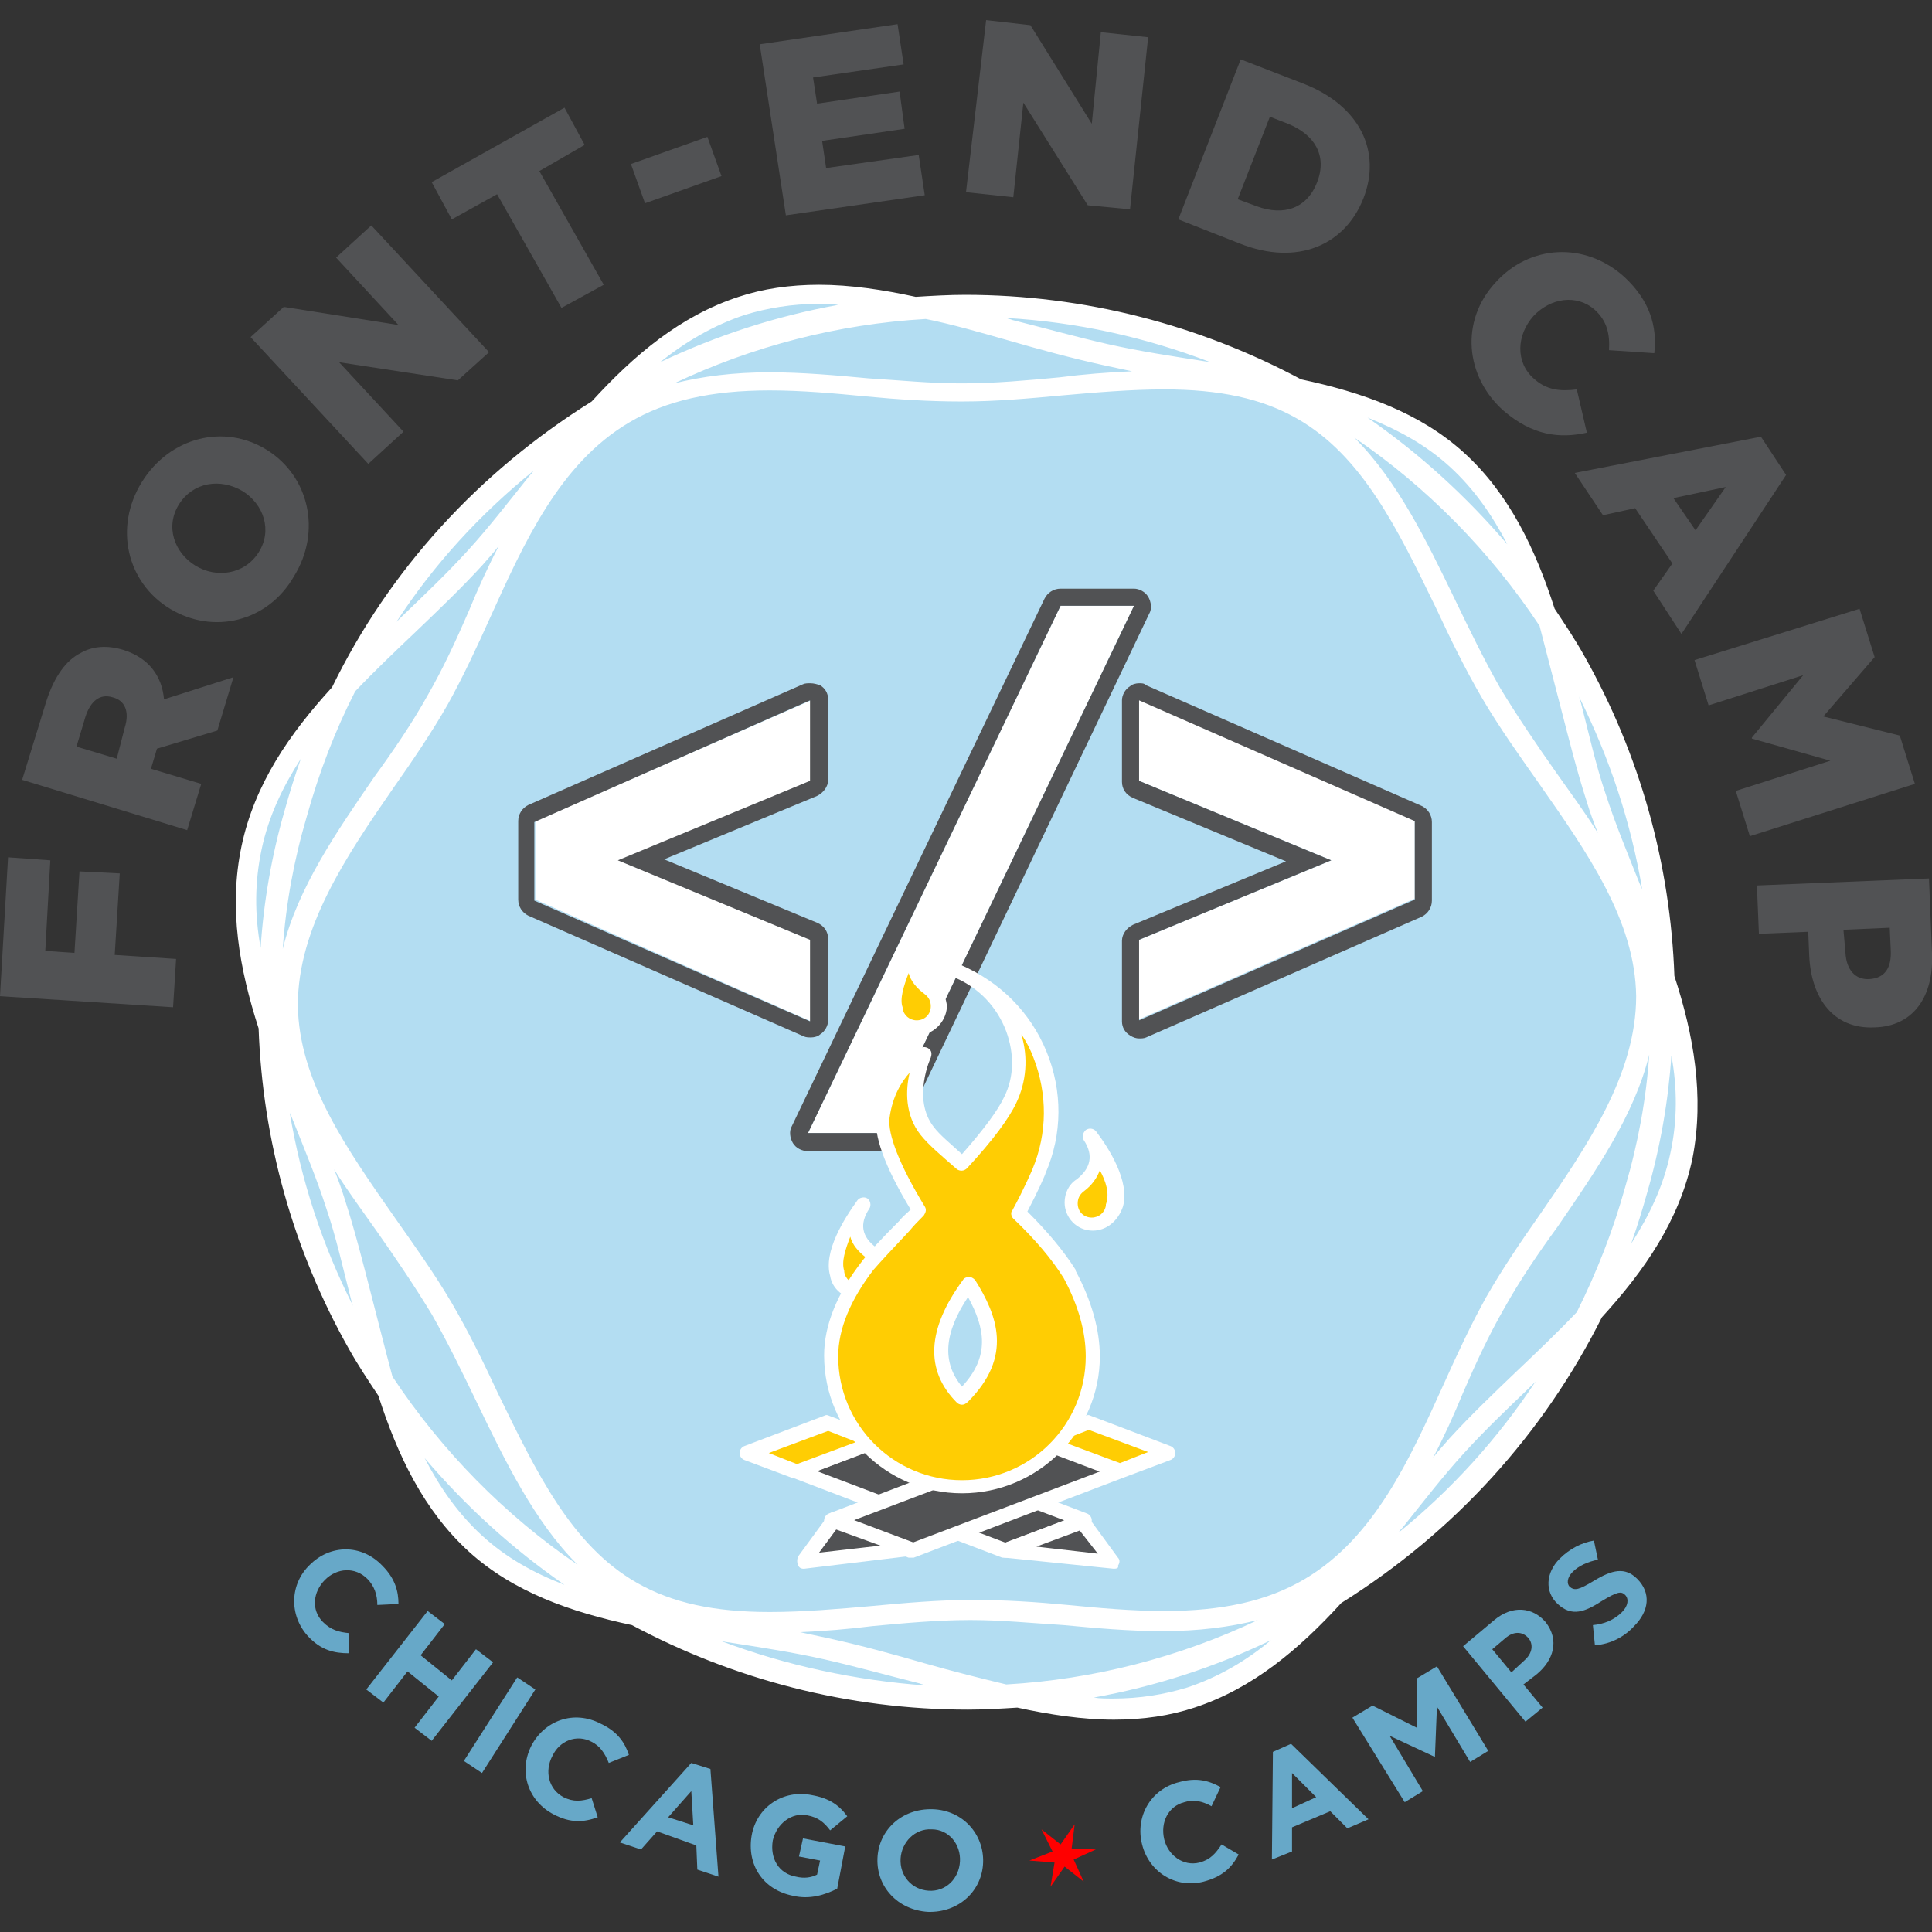 <?xml version="1.0" encoding="utf-8"?>
<!-- Generator: Adobe Illustrator 18.1.0, SVG Export Plug-In . SVG Version: 6.00 Build 0)  -->
<!DOCTYPE svg PUBLIC "-//W3C//DTD SVG 1.1//EN" "http://www.w3.org/Graphics/SVG/1.1/DTD/svg11.dtd">
<svg version="1.1" id="Layer_1" xmlns="http://www.w3.org/2000/svg" xmlns:xlink="http://www.w3.org/1999/xlink" x="0px" y="0px"
	 viewBox="0 0 192 192" enable-background="new 0 0 192 192" xml:space="preserve">
<rect x="0" y="0" width="192" height="192" fill="#333333" stroke="none"/>
<path fill="#B3DDF2" d="M165.2,97c-0.4-10.9-3.4-21.6-8.9-31.4c-0.9-1.6-1.8-3.1-2.8-4.6c-1.9-5.8-4.4-11.2-8.9-15.3
	c-4.3-3.9-9.9-5.9-15.9-7.2c-9.9-5.3-21.2-8.3-32.8-8.3c-1.6,0-3.2,0.1-4.8,0.2c-3.2-0.7-6.4-1.1-9.5-1.1c-2.9,0-5.5,0.4-7.9,1.2
	c-5.7,1.8-10.3,5.7-14.4,10.3c-11,6.8-19.7,16.5-25.4,27.9c-4.1,4.5-7.6,9.5-8.9,15.6c-1.3,6.1-0.2,12,1.7,17.8
	c0.4,10.9,3.4,21.6,8.9,31.4c0.9,1.6,1.8,3.1,2.8,4.6c1.9,5.8,4.4,11.2,8.9,15.3c4.3,3.9,9.9,5.9,15.9,7.2
	c9.9,5.3,21.2,8.3,32.8,8.3c0,0,0,0,0,0c1.6,0,3.2-0.1,4.8-0.2c3.2,0.7,6.4,1.1,9.5,1.1c0,0,0,0,0,0c2.9,0,5.5-0.4,7.9-1.2
	c5.7-1.8,10.3-5.7,14.4-10.3c11-6.8,19.8-16.5,25.4-27.9c4.1-4.5,7.6-9.5,8.9-15.6C168.2,108.7,167.1,102.8,165.2,97z"/>
<path fill="#FFFFFF" d="M166.4,97c-0.4-11.1-3.4-22-9-31.9c-0.9-1.6-1.9-3.1-2.9-4.6c-1.9-5.9-4.5-11.4-9-15.5
	c-4.4-4-10.1-6-16.2-7.3c-10.1-5.4-21.5-8.4-33.4-8.4c-1.6,0-3.3,0.1-4.9,0.2c-3.2-0.7-6.5-1.2-9.6-1.2c-2.9,0-5.6,0.4-8,1.2
	c-5.8,1.9-10.4,5.8-14.6,10.4c-11.2,7-20.1,16.7-25.8,28.4c-4.2,4.6-7.7,9.6-9,15.8c-1.3,6.2-0.2,12.2,1.7,18.1
	c0.4,11.1,3.4,22,9,31.9c0.9,1.6,1.9,3.1,2.9,4.6c1.9,5.9,4.5,11.4,9,15.5c4.4,4,10.1,6,16.2,7.3c10.1,5.4,21.5,8.4,33.4,8.4
	c0,0,0,0,0,0c1.6,0,3.3-0.1,4.9-0.2c3.2,0.7,6.5,1.2,9.6,1.2c0,0,0,0,0,0c2.9,0,5.6-0.4,8-1.2c5.8-1.9,10.4-5.8,14.6-10.4
	c11.2-7,20.1-16.8,25.9-28.4c4.2-4.6,7.7-9.6,9-15.8C169.4,108.9,168.3,102.8,166.4,97z M163.2,88.4c-0.1-0.2-0.2-0.5-0.3-0.7
	c-1.2-3-2.4-5.9-3.3-8.7c-1-2.9-1.7-6.1-2.5-9.2c-0.1-0.2-0.1-0.4-0.2-0.6C160,75.4,162.1,81.8,163.2,88.4z M156.7,130.4
	c-1.9,2-4,4-6,5.9c-2.3,2.2-4.6,4.4-6.7,6.7c-0.5,0.6-1.1,1.2-1.6,1.9c1.1-2.1,2.1-4.3,3-6.5c1.3-3,2.6-5.8,4.1-8.4
	c1.5-2.7,3.4-5.5,5.3-8.1c3.7-5.4,7.6-11,9.1-17.1c-0.3,4.4-1.1,8.8-2.4,13.2C160.3,122.3,158.7,126.4,156.7,130.4z M91.9,165.3
	c-3.1-0.9-6.4-1.8-9.6-2.5c-0.9-0.2-1.9-0.4-2.8-0.6c2.4-0.1,4.8-0.3,7.2-0.6c3.2-0.3,6.5-0.6,9.6-0.6l0.3,0c2.9,0,5.9,0.3,9.1,0.5
	c3.2,0.3,6.5,0.6,9.8,0.6c0,0,0,0,0,0c3.6,0,6.7-0.4,9.5-1.1c-7.8,3.7-16.3,5.9-25,6.4C97.5,166.8,94.7,166.1,91.9,165.3z
	 M36.9,128.7c-0.8-3.1-1.6-6.3-2.6-9.4c-0.3-1-0.7-2.1-1.1-3.1c1.3,2.1,2.8,4.1,4.2,6.1c1.9,2.7,3.8,5.5,5.5,8.3
	c1.6,2.8,3.1,5.9,4.5,8.8c2.8,5.8,5.7,11.8,10,16.1c-7.2-4.9-13.5-11.3-18.4-18.7C38.3,134.2,37.6,131.4,36.9,128.7z M35.3,68.7
	c1.9-2,4-4,6-5.9c2.3-2.2,4.6-4.4,6.7-6.7c0.5-0.6,1.1-1.2,1.6-1.9c-1.1,2.1-2.1,4.3-3,6.5c-1.3,3-2.6,5.8-4.1,8.4
	c-1.5,2.7-3.4,5.5-5.3,8.1c-3.7,5.4-7.6,11-9.1,17.1c0.3-4.4,1.1-8.8,2.4-13.2C31.7,76.8,33.3,72.6,35.3,68.7z M100.1,33.8
	c3.1,0.9,6.4,1.8,9.6,2.5c0.9,0.2,1.9,0.4,2.8,0.6c-2.4,0.1-4.9,0.3-7.2,0.6c-3.2,0.3-6.5,0.6-9.6,0.6l-0.3,0
	c-2.9,0-5.9-0.3-9.1-0.5c-3.2-0.3-6.6-0.6-9.8-0.6c-3.6,0-6.7,0.4-9.5,1.1c7.8-3.7,16.3-5.9,25-6.4C94.5,32.2,97.3,33,100.1,33.8z
	 M155.1,70.3c0.8,3.1,1.6,6.3,2.6,9.4c0.3,1,0.7,2.1,1.1,3.1c-1.3-2.1-2.8-4.1-4.2-6.1c-1.9-2.7-3.8-5.5-5.5-8.3
	c-1.6-2.8-3.1-5.9-4.5-8.8c-2.8-5.8-5.7-11.8-10-16.1c7.2,4.9,13.5,11.3,18.4,18.7C153.7,64.9,154.4,67.6,155.1,70.3z M129.7,156.9
	c-3.7,2.2-8.2,3.2-14,3.2c0,0,0,0,0,0c-3.2,0-6.5-0.3-9.6-0.6c-3.1-0.3-6.3-0.5-9.3-0.5l-0.3,0c-3.2,0-6.6,0.3-9.8,0.6
	c-3.4,0.3-6.9,0.6-10.2,0.6c-5.5,0-9.7-0.9-13.2-2.9c-6.5-3.7-10-11-13.8-18.8c-1.4-3-2.9-6.1-4.6-9c-1.7-2.9-3.7-5.7-5.6-8.4
	c-4.9-7-9.6-13.7-9.7-21.2c0-7.7,4.8-14.8,9.5-21.6c1.9-2.7,3.8-5.5,5.4-8.3c1.5-2.7,2.9-5.7,4.2-8.6c3.4-7.5,6.9-15.3,13.8-19.4
	c3.7-2.2,8.2-3.2,14-3.2c3.2,0,6.5,0.3,9.6,0.6c3.1,0.3,6.3,0.5,9.3,0.5l0.3,0c3.2,0,6.6-0.3,9.8-0.6c3.4-0.3,6.9-0.6,10.2-0.6
	c5.5,0,9.7,0.9,13.2,2.9c6.5,3.7,10,11,13.8,18.8c1.4,3,2.9,6.1,4.6,9c1.7,2.9,3.7,5.7,5.6,8.4c4.9,7,9.6,13.7,9.7,21.2
	c0,7.7-4.8,14.8-9.5,21.6c-1.9,2.7-3.8,5.5-5.4,8.3c-1.5,2.7-2.9,5.7-4.2,8.6C140.1,145,136.6,152.8,129.7,156.9z M144.1,46.4
	c2.4,2.2,4.2,4.8,5.7,7.7c-4.1-4.8-8.7-9-13.9-12.6C138.9,42.7,141.7,44.2,144.1,46.4z M120.3,36c-0.2,0-0.4-0.1-0.6-0.1
	c-3.2-0.5-6.5-1-9.6-1.7c-3.1-0.7-6.3-1.6-9.5-2.4c-0.2-0.1-0.4-0.1-0.6-0.2C107,32,113.8,33.5,120.3,36z M74,31.3
	c2.3-0.7,4.7-1.1,7.4-1.1c0.6,0,1.3,0,1.9,0.1c-6.1,1.1-12,3-17.7,5.7C68.2,33.9,71,32.3,74,31.3z M53,46.8
	c-0.1,0.2-0.3,0.4-0.4,0.5c-2,2.5-4,5.1-6.1,7.4c-2,2.2-4.2,4.3-6.6,6.6c-0.2,0.2-0.3,0.3-0.5,0.5C43.1,56.1,47.7,51.1,53,46.8z
	 M26,84.4c0.7-3.3,2.1-6.2,3.9-9c-0.6,1.7-1.1,3.3-1.6,5.1c-1.3,4.5-2.1,9.1-2.4,13.7C25.3,90.9,25.3,87.7,26,84.4z M28.8,110.6
	c0.1,0.2,0.2,0.4,0.3,0.7c1.2,3,2.4,5.9,3.3,8.7c1,2.9,1.7,6.1,2.5,9.2c0.1,0.2,0.1,0.4,0.2,0.6C32,123.7,29.9,117.2,28.8,110.6z
	 M47.9,152.6c-2.4-2.2-4.2-4.8-5.7-7.7c4.1,4.8,8.7,9,13.9,12.6C53,156.3,50.3,154.8,47.9,152.6z M71.7,163.1c0.2,0,0.4,0.1,0.6,0.1
	c3.2,0.5,6.5,1,9.6,1.7c3.1,0.7,6.3,1.6,9.5,2.4c0.2,0.1,0.4,0.1,0.6,0.2C85,167,78.1,165.5,71.7,163.1z M118,167.7
	c-2.3,0.7-4.7,1.1-7.4,1.1h0c-0.6,0-1.3,0-1.9-0.1c6.1-1.1,12-3,17.6-5.7C123.8,165.1,121,166.7,118,167.7z M139,152.3
	c0.1-0.2,0.3-0.4,0.4-0.5c2-2.5,4-5.1,6.1-7.4c2-2.2,4.2-4.3,6.6-6.6c0.2-0.2,0.3-0.3,0.5-0.5C148.9,142.9,144.3,148,139,152.3z
	 M166,114.6c-0.7,3.3-2.1,6.2-3.9,9c0.6-1.7,1.1-3.3,1.6-5.1c1.3-4.5,2.1-9.1,2.4-13.6C166.7,108.1,166.7,111.4,166,114.6z"/>
<path fill="#515254" d="M0,99l0.8-13.8L5,85.5l-0.5,9l2.9,0.2l0.5-8.1l4,0.2l-0.5,8.1l6.1,0.4l-0.3,4.8L0,99z"/>
<path fill="#515254" d="M2.2,77.5l2.4-7.8c0.8-2.5,2-4.1,3.4-4.8c1.2-0.7,2.7-0.8,4.3-0.3l0,0c2.5,0.8,3.8,2.6,4,4.9l6.9-2.2
	l-1.6,5.3l-6,1.8l0,0l-0.6,2l5,1.5l-1.4,4.6L2.2,77.5z M12.4,72.3c0.5-1.6,0-2.7-1.2-3l0,0c-1.3-0.4-2.2,0.4-2.7,1.9l-0.9,3l4,1.2
	L12.4,72.3z"/>
<path fill="#515254" d="M16.9,60.5L16.9,60.5c-4.3-2.6-5.6-8.1-2.8-12.6c2.8-4.5,8.2-5.8,12.4-3.2l0,0c4.2,2.6,5.5,8.1,2.7,12.6
	C26.6,61.8,21.2,63.1,16.9,60.5z M24.1,48.8L24.1,48.8c-2.2-1.3-4.9-0.9-6.3,1.3c-1.4,2.2-0.5,4.8,1.6,6.1l0,0
	c2.1,1.3,4.9,0.9,6.3-1.3C27.1,52.7,26.2,50.1,24.1,48.8z"/>
<path fill="#515254" d="M24.9,33.5l3.3-3l11.4,1.8l-6.2-6.7l3.5-3.2l11.7,12.6l-3.1,2.8L33.7,36l6.4,6.9l-3.5,3.2L24.9,33.5z"/>
<path fill="#515254" d="M49.4,19.3l-4.5,2.5l-2-3.7l13.2-7.4l2,3.7L53.6,17L60,28.3l-4.2,2.3L49.4,19.3z"/>
<path fill="#515254" d="M62.7,16.3l7.6-2.7l1.4,3.9l-7.6,2.7L62.7,16.3z"/>
<path fill="#515254" d="M75.5,4.4l13.7-2l0.6,4l-9,1.3l0.4,2.6l8.2-1.2l0.5,3.7L81.7,14l0.4,2.7l9.2-1.3l0.6,4l-13.8,2L75.5,4.4z"/>
<path fill="#515254" d="M98,2l4.4,0.5l6.1,9.8l0.9-9.1l4.7,0.5l-1.8,17.1l-4.2-0.4l-6.4-10.2l-1,9.4l-4.7-0.5L98,2z"/>
<path fill="#515254" d="M123.3,5.9l6.2,2.4c5.7,2.2,7.8,6.8,6,11.4l0,0c-1.8,4.6-6.5,6.8-12.3,4.5l-6.1-2.4L123.3,5.9z M124.9,20.5
	c2.7,1,5,0.2,6-2.4l0,0c1-2.6-0.2-4.7-2.9-5.8l-1.8-0.7l-3.2,8.2L124.9,20.5z"/>
<path fill="#515254" d="M148.6,28.1L148.6,28.1c3.4-3.8,8.9-4.1,12.8-0.6c2.6,2.4,3.3,5,3,7.6l-4.5-0.3c0.1-1.6-0.2-2.9-1.4-4
	c-1.8-1.6-4.4-1.2-6.1,0.6l0,0c-1.7,1.9-1.8,4.6,0,6.2c1.3,1.2,2.7,1.3,4.3,1.1l1,4.3c-2.7,0.6-5.4,0.3-8.3-2.2
	C145.6,37.4,145.1,31.9,148.6,28.1z"/>
<path fill="#515254" d="M175,43.4l2.5,3.8L167.1,63l-2.8-4.3l1.9-2.7l-3.7-5.5l-3.2,0.7l-2.8-4.2L175,43.4z M168.5,52.7l3-4.3
	l-5.2,1.1L168.5,52.7z"/>
<path fill="#515254" d="M184.8,60.5l1.5,4.8l-5.1,5.9l7.6,1.9l1.5,4.8l-16.4,5.2l-1.4-4.5l9.4-3l-7.8-2.2l0-0.1l5.1-6.2l-9.4,3
	l-1.4-4.5L184.8,60.5z"/>
<path fill="#515254" d="M191.7,87.3l0.3,7.4c0.2,4.4-1.9,7.3-5.7,7.4l0,0c-4.1,0.2-6.3-2.9-6.5-7.1l-0.1-2.4l-4.9,0.2l-0.2-4.8
	L191.7,87.3z M183.4,94.7c0.1,1.7,1,2.7,2.4,2.6l0,0c1.5-0.1,2.2-1.1,2.1-2.9l-0.1-2.2l-4.6,0.2L183.4,94.7z"/>
<g>
	<polygon fill="#FF0000" points="108.9,183.8 106.7,184.8 107.7,187 105.8,185.5 104.4,187.5 104.8,185.1 102.3,184.9 104.6,184 
		103.5,181.8 105.4,183.3 106.8,181.3 106.5,183.7 	"/>
</g>
<path fill="#67A8C8" d="M30.8,155.5L30.8,155.5c2-2,5.1-2.1,7.2,0.1c1.3,1.3,1.6,2.6,1.6,3.8l-2.1,0.1c0-1-0.3-1.9-1-2.6
	c-1.2-1.2-3-1.1-4.2,0.1l0,0c-1.2,1.2-1.4,3-0.2,4.2c0.8,0.8,1.6,1,2.6,1.1l0,2c-1.5,0-2.8-0.3-4.1-1.7
	C28.7,160.5,28.8,157.4,30.8,155.5z"/>
<path fill="#67A8C8" d="M42.5,160.1l1.7,1.3l-2.4,3.1l3.1,2.5l2.4-3.1l1.7,1.3l-6.1,7.8l-1.7-1.3l2.4-3.1l-3.1-2.5l-2.4,3.1
	l-1.7-1.3L42.5,160.1z"/>
<path fill="#67A8C8" d="M51.4,166.7l1.8,1.2l-5.3,8.3l-1.8-1.2L51.4,166.7z"/>
<path fill="#67A8C8" d="M52.8,173.5L52.8,173.5c1.3-2.5,4.2-3.6,6.9-2.2c1.7,0.8,2.4,1.9,2.8,3.1l-2,0.8c-0.4-1-0.9-1.7-1.7-2.1
	c-1.5-0.8-3.2-0.1-3.9,1.4l0,0c-0.8,1.5-0.4,3.3,1.1,4.1c1,0.5,1.8,0.4,2.8,0.1l0.6,1.9c-1.4,0.5-2.7,0.6-4.4-0.3
	C52.5,179,51.5,176.1,52.8,173.5z"/>
<path fill="#67A8C8" d="M68.7,175.2l1.9,0.6l0.8,10.7l-2.1-0.7l-0.1-2.4l-3.9-1.4l-1.6,1.8l-2.1-0.7L68.7,175.2z M68.9,181.4
	l-0.2-3.4l-2.3,2.6L68.9,181.4z"/>
<path fill="#67A8C8" d="M74.7,182.4L74.7,182.4c0.5-2.8,3.1-4.6,6-4c1.7,0.3,2.7,1,3.5,2.1l-1.7,1.4c-0.6-0.8-1.2-1.3-2.3-1.5
	c-1.5-0.3-3,0.8-3.4,2.5l0,0c-0.3,1.8,0.6,3.3,2.3,3.6c0.8,0.2,1.5,0.1,2.1-0.2l0.3-1.4l-2.1-0.4l0.4-1.8l4.2,0.8l-0.8,4.2
	c-1.2,0.6-2.7,1.1-4.4,0.7C75.8,187.8,74.2,185.3,74.7,182.4z"/>
<path fill="#67A8C8" d="M87.2,184.7L87.2,184.7c0.1-2.8,2.4-5,5.5-4.9c3,0.1,5.1,2.5,5,5.3l0,0c-0.1,2.8-2.4,5-5.5,4.9
	C89.2,189.8,87.1,187.5,87.2,184.7z M95.4,185L95.4,185c0.1-1.7-1.1-3.2-2.8-3.2c-1.7-0.1-3,1.3-3.1,2.9l0,0
	c-0.1,1.7,1.1,3.1,2.8,3.2C94,188,95.3,186.7,95.4,185z"/>
<path fill="#67A8C8" d="M113.5,183.3L113.5,183.3c-0.7-2.7,0.8-5.5,3.7-6.2c1.8-0.5,3-0.1,4.1,0.5l-0.9,1.9
	c-0.9-0.5-1.8-0.7-2.7-0.4c-1.6,0.4-2.4,2-2,3.7l0,0c0.4,1.6,1.9,2.7,3.5,2.3c1.1-0.3,1.6-0.9,2.2-1.8l1.7,1
	c-0.7,1.3-1.6,2.2-3.5,2.7C116.9,187.7,114.2,186.1,113.5,183.3z"/>
<path fill="#67A8C8" d="M126.5,174.1l1.8-0.8l7.7,7.5l-2.1,0.9l-1.7-1.7l-3.8,1.6l0,2.4l-2,0.8L126.5,174.1z M130.8,178.6l-2.4-2.4
	l0,3.5L130.8,178.6z"/>
<path fill="#67A8C8" d="M134.4,170.7l2-1.2l4.4,2.2l0-4.9l2-1.2l5.1,8.4l-1.8,1.1l-3.3-5.5l-0.2,5l0,0l-4.5-2.1l3.3,5.5l-1.8,1.1
	L134.4,170.7z"/>
<path fill="#67A8C8" d="M145.4,163.6l3.1-2.6c1.8-1.5,3.8-1.3,5.1,0.2l0,0c1.4,1.8,0.8,3.8-0.9,5.2l-1.3,1l1.9,2.3l-1.7,1.4
	L145.4,163.6z M151.5,165c0.8-0.7,0.9-1.6,0.4-2.2l0,0c-0.6-0.7-1.5-0.7-2.3,0l-1.3,1.1l1.9,2.3L151.5,165z"/>
<path fill="#67A8C8" d="M158.5,163.5l-0.2-2c1.1-0.1,2.1-0.5,2.9-1.3c0.6-0.6,0.7-1.3,0.3-1.7l0,0c-0.4-0.4-0.8-0.3-2.3,0.6
	c-1.7,1.1-3,1.6-4.4,0.3l0,0c-1.3-1.2-1.2-3.1,0.2-4.5c1-1,2.2-1.6,3.4-1.8l0.4,1.9c-1,0.2-1.9,0.6-2.5,1.2
	c-0.6,0.6-0.6,1.2-0.3,1.5l0,0c0.5,0.4,0.9,0.3,2.4-0.6c1.8-1.1,3.1-1.4,4.3-0.2l0,0c1.4,1.4,1.2,3.2-0.3,4.7
	C161.5,162.6,160.1,163.4,158.5,163.5z"/>
<g>
	<path fill="#FFFFFF" d="M53.2,89.4v-7.8l27.4-12v8l-19.1,7.9l19.1,7.9v8.1L53.2,89.4z"/>
	<path fill="#515254" d="M80.5,69.6v8l-19.1,7.9l19.1,7.9v8.1l-27.4-12v-7.8L80.5,69.6 M80.5,67.9c-0.2,0-0.5,0-0.7,0.1L52.5,80
		c-0.6,0.3-1,0.9-1,1.6v7.8c0,0.7,0.4,1.3,1,1.6l27.4,12c0.2,0.1,0.5,0.1,0.7,0.1c0.3,0,0.7-0.1,0.9-0.3c0.5-0.3,0.8-0.9,0.8-1.4
		v-8.1c0-0.7-0.4-1.3-1.1-1.6l-15.2-6.3l15.2-6.3c0.6-0.3,1.1-0.9,1.1-1.6v-8c0-0.6-0.3-1.1-0.8-1.4C81.2,68,80.9,67.9,80.5,67.9
		L80.5,67.9z"/>
</g>
<g>
	<path fill="#FFFFFF" d="M105.4,60.2h7.3l-25.1,52.4h-7.3L105.4,60.2z"/>
	<path fill="#515254" d="M112.7,60.2l-25.1,52.4h-7.3l25.1-52.4H112.7 M112.7,58.5h-7.3c-0.7,0-1.3,0.4-1.6,1l-25.1,52.4
		c-0.3,0.5-0.2,1.2,0.1,1.7c0.3,0.5,0.9,0.8,1.5,0.8h7.3c0.7,0,1.3-0.4,1.6-1L114.2,61c0.3-0.5,0.2-1.2-0.1-1.7
		C113.8,58.8,113.2,58.5,112.7,58.5L112.7,58.5z"/>
</g>
<g>
	<path fill="#FFFFFF" d="M113.2,93.4l19.1-7.9l-19.1-7.9v-8.1l27.4,12v7.8l-27.4,12V93.4z"/>
	<path fill="#515254" d="M113.2,69.6l27.4,12v7.8l-27.4,12v-8l19.1-7.9l-19.1-7.9V69.6 M113.2,67.9c-0.3,0-0.7,0.1-0.9,0.3
		c-0.5,0.3-0.8,0.9-0.8,1.4v8.1c0,0.7,0.4,1.3,1.1,1.6l15.2,6.3l-15.2,6.3c-0.6,0.3-1.1,0.9-1.1,1.6v8c0,0.6,0.3,1.1,0.8,1.4
		c0.3,0.2,0.6,0.3,0.9,0.3c0.2,0,0.5,0,0.7-0.1l27.4-12c0.6-0.3,1-0.9,1-1.6v-7.8c0-0.7-0.4-1.3-1-1.6l-27.4-12
		C113.7,67.9,113.5,67.9,113.2,67.9L113.2,67.9z"/>
</g>
<polygon fill="#515254" points="107.8,151.1 99.9,154.1 79.2,146.2 87,143.2 "/>
<path fill="#FFFFFF" d="M99.9,154.8c-0.1,0-0.2,0-0.3,0l-20.7-7.9c-0.3-0.1-0.5-0.4-0.5-0.7c0-0.3,0.2-0.6,0.5-0.7l7.9-3
	c0.2-0.1,0.3-0.1,0.5,0l20.7,7.9c0.3,0.1,0.5,0.4,0.5,0.7s-0.2,0.6-0.5,0.7l-7.9,3C100.1,154.8,100,154.8,99.9,154.8z M81.2,146.2
	l18.7,7.1l5.9-2.2L87,144L81.2,146.2z"/>
<polygon fill="#FFCD03" points="87,143.3 79.1,146.2 74.4,144.4 82.2,141.4 "/>
<path fill="#FFFFFF" d="M79.1,146.9c-0.1,0-0.2,0-0.3,0l-4.8-1.8c-0.3-0.1-0.5-0.4-0.5-0.7c0-0.3,0.2-0.6,0.5-0.7l7.9-3
	c0.2-0.1,0.3-0.1,0.5,0l4.8,1.8c0.3,0.1,0.5,0.4,0.5,0.7c0,0.3-0.2,0.6-0.5,0.7l-7.9,3C79.3,146.9,79.2,146.9,79.1,146.9z
	 M76.4,144.4l2.8,1.1l5.9-2.2l-2.8-1.1L76.4,144.4z"/>
<polygon fill="#515254" points="110.7,155.2 100,154 107.7,151.1 "/>
<path fill="#FFFFFF" d="M110.7,155.9C110.7,155.9,110.7,155.9,110.7,155.9l-10.8-1.1c-0.3,0-0.6-0.3-0.6-0.6s0.1-0.6,0.4-0.8
	l7.6-2.9c0.3-0.1,0.6,0,0.8,0.2l3,4.1c0.2,0.2,0.2,0.5,0,0.8C111.2,155.8,111,155.9,110.7,155.9z M103,153.7l6.1,0.7l-1.8-2.3
	L103,153.7z"/>
<polygon fill="#515254" points="90.6,154.1 82.8,151.1 103.5,143.2 111.4,146.2 "/>
<path fill="#FFFFFF" d="M90.6,154.8c-0.1,0-0.2,0-0.3,0l-7.9-3c-0.3-0.1-0.5-0.4-0.5-0.7c0-0.3,0.2-0.6,0.5-0.7l20.7-7.9
	c0.2-0.1,0.3-0.1,0.5,0l7.9,3c0.3,0.1,0.5,0.4,0.5,0.7s-0.2,0.6-0.5,0.7l-20.7,7.9C90.8,154.8,90.7,154.8,90.6,154.8z M84.8,151.1
	l5.9,2.2l18.7-7.1l-5.9-2.2L84.8,151.1z"/>
<polygon fill="#FFCD03" points="111.3,146.2 103.4,143.2 108.2,141.4 116.1,144.4 "/>
<path fill="#FFFFFF" d="M111.3,146.9c-0.1,0-0.2,0-0.3,0l-7.9-3c-0.3-0.1-0.5-0.4-0.5-0.7c0-0.3,0.2-0.6,0.5-0.7l4.8-1.8
	c0.2-0.1,0.3-0.1,0.5,0l7.9,3c0.3,0.1,0.5,0.4,0.5,0.7s-0.2,0.6-0.5,0.7l-4.8,1.8C111.5,146.9,111.4,146.9,111.3,146.9z
	 M105.4,143.2l5.9,2.2l2.8-1.1l-5.9-2.2L105.4,143.2z"/>
<polygon fill="#515254" points="79.9,155.2 82.9,151.2 90.5,154.1 "/>
<path fill="#FFFFFF" d="M79.9,155.9c-0.3,0-0.5-0.1-0.6-0.4c-0.1-0.2-0.1-0.5,0-0.8l3-4.1c0.2-0.3,0.5-0.4,0.8-0.2l7.7,2.9
	c0.3,0.1,0.5,0.4,0.5,0.7c0,0.3-0.3,0.6-0.6,0.6L79.9,155.9C79.9,155.9,79.9,155.9,79.9,155.9z M83.1,152l-1.7,2.3l6.1-0.7L83.1,152
	z"/>
<g>
	<path fill="#FFCD03" d="M86.6,124.5L86.6,124.5c-2.4-1.8-1.5-3.9-0.8-4.8c-0.9,1.3-3.2,4.6-2.6,6.9h0c0.2,1,1,1.8,2.1,1.8
		c1.2,0,2.1-1,2.1-2.1C87.5,125.6,87.1,124.9,86.6,124.5z"/>
	<path fill="#FFFFFF" d="M85.3,129.1c-1.4,0-2.6-1-2.8-2.3c-0.7-2.4,1.4-5.7,2.7-7.5c0.2-0.3,0.7-0.4,1-0.2c0.3,0.2,0.4,0.7,0.2,1
		c-1,1.5-0.8,2.8,0.7,3.9c0.7,0.5,1.2,1.4,1.2,2.3C88.2,127.8,86.9,129.1,85.3,129.1z M83.9,126.3c0,0,0,0.1,0,0.1
		c0.1,0.7,0.7,1.2,1.4,1.2c0.8,0,1.4-0.6,1.4-1.4c0-0.5-0.2-0.9-0.6-1.2c-0.8-0.6-1.4-1.3-1.6-2.1C84,124.2,83.6,125.4,83.9,126.3z"
		/>
</g>
<g>
	<path fill="#FFCD03" d="M107.3,117.8L107.3,117.8c2.4-1.8,1.5-3.9,0.8-4.8c0.9,1.3,3.3,4.6,2.6,6.9h0c-0.2,1-1,1.8-2.1,1.8
		c-1.2,0-2.1-1-2.1-2.1C106.4,118.8,106.8,118.2,107.3,117.8z"/>
	<path fill="#FFFFFF" d="M108.6,122.3c-1.6,0-2.8-1.3-2.8-2.8c0-0.9,0.4-1.8,1.2-2.3c1.4-1.1,1.7-2.4,0.7-3.9
		c-0.2-0.3-0.1-0.7,0.2-1c0.3-0.2,0.7-0.2,1,0.1c1.3,1.7,3.4,5,2.7,7.5C111.1,121.4,109.9,122.3,108.6,122.3z M109.3,116.3
		c-0.3,0.8-0.8,1.5-1.6,2.1c-0.4,0.3-0.6,0.7-0.6,1.2c0,0.8,0.6,1.4,1.4,1.4c0.7,0,1.3-0.5,1.4-1.2c0,0,0-0.1,0-0.1
		C110.3,118.6,109.9,117.4,109.3,116.3z"/>
</g>
<path fill="#FFCD03" d="M106.3,126.6c-1.4-2.2-3.2-4.2-5.1-6c1.2-2.3,2-4.2,2-4.2c3.3-7.7-0.3-16.6-8-19.9c5,2.1,7.4,8.2,5.2,12.8
	c-0.8,1.7-2.7,4-4.8,6.4c-1.5-1.2-2.7-2.3-3.5-3.3c-2.6-3.1-0.4-7.7-0.4-7.7s-3.3,1.3-4.1,6.2c-0.3,2,1.3,5.5,3.6,9.3
	c-2.3,2.4-4.4,4.5-5.1,5.4c-1.8,2.3-3.6,5.5-3.6,9c0,7.2,5.8,13,13,13c7.2,0,13-5.8,13-13C108.6,132,107.7,129.2,106.3,126.6z
	 M95.6,138.9c-3.7-3.7-1.7-8,0.6-11.3C98.7,131.5,99.4,135.1,95.6,138.9z"/>
<path fill="#FFFFFF" d="M95.6,148.4c-7.5,0-13.7-6.1-13.7-13.7c0-3,1.3-6.2,3.8-9.4c0.6-0.8,1.9-2.2,3.7-4c0.3-0.4,0.7-0.7,1.1-1.1
	c-2.6-4.3-3.7-7.4-3.4-9.3c0.8-5.3,4.4-6.7,4.5-6.8c0.3-0.1,0.6,0,0.8,0.2c0.2,0.2,0.2,0.5,0.1,0.8c0,0-1.9,4.1,0.3,6.9
	c0.6,0.8,1.6,1.6,2.8,2.7c2.2-2.5,3.6-4.4,4.2-5.7c1-2,1-4.3,0.2-6.5c-0.9-2.4-2.7-4.3-5-5.3c0,0,0,0,0,0c-0.4-0.2-0.5-0.6-0.4-0.9
	c0.2-0.4,0.6-0.5,0.9-0.4l0,0c3.9,1.7,6.9,4.7,8.5,8.6s1.6,8.2-0.1,12.1c0,0.1-0.7,1.7-1.8,3.8c2,2,3.6,3.9,4.8,5.8c0,0,0,0,0,0.1
	c1.6,3,2.4,5.9,2.4,8.5C109.3,142.2,103.2,148.4,95.6,148.4z M90.4,106.6c-0.8,0.9-1.7,2.3-2,4.5c-0.2,1.6,1,4.7,3.5,8.8
	c0.2,0.3,0.1,0.6-0.1,0.9c-0.5,0.5-1,1-1.4,1.5c-1.6,1.7-3,3.2-3.6,3.9c-2.3,3-3.5,5.9-3.5,8.6c0,6.8,5.5,12.3,12.3,12.3
	c6.8,0,12.3-5.5,12.3-12.3c0-2.4-0.7-5-2.2-7.8c-1.2-1.9-2.8-3.8-5-5.9c-0.2-0.2-0.3-0.6-0.1-0.8c1.2-2.2,2-4.1,2-4.1
	c1.5-3.6,1.5-7.5,0.1-11.1c-0.3-0.8-0.7-1.6-1.2-2.3c0.7,2.3,0.5,4.7-0.5,6.8c-0.7,1.5-2.3,3.7-4.9,6.5c-0.3,0.3-0.7,0.3-1,0.1
	c-1.6-1.4-2.8-2.4-3.6-3.4C89.9,110.8,90,108.3,90.4,106.6z M95.6,139.6L95.6,139.6c-0.2,0-0.4-0.1-0.5-0.2c-3.2-3.2-3-7.3,0.6-12.2
	c0.1-0.2,0.4-0.3,0.6-0.3c0.2,0,0.4,0.1,0.6,0.3c2.2,3.5,3.8,7.6-0.7,12.1C96,139.5,95.8,139.6,95.6,139.6z M96.2,128.9
	c-2.4,3.6-2.6,6.5-0.6,8.9C98.4,134.8,97.9,132,96.2,128.9z"/>
<g>
	<path fill="#FFCD03" d="M92.4,98.3L92.4,98.3c-2.4-1.8-1.5-3.9-0.8-4.8c-0.9,1.3-3.3,4.6-2.6,6.9h0c0.2,1,1,1.8,2.1,1.8
		c1.2,0,2.1-1,2.1-2.1C93.3,99.3,92.9,98.7,92.4,98.3z"/>
	<path fill="#FFFFFF" d="M91.1,102.9c-1.4,0-2.6-1-2.8-2.3c-0.7-2.4,1.4-5.7,2.7-7.5c0.2-0.3,0.7-0.4,1-0.2c0.3,0.2,0.4,0.7,0.2,1
		c-1,1.5-0.8,2.8,0.7,3.9c0.7,0.5,1.2,1.4,1.2,2.3C94,101.6,92.7,102.9,91.1,102.9z M89.7,100.1c0,0,0,0.1,0,0.1
		c0.1,0.7,0.7,1.2,1.4,1.2c0.8,0,1.4-0.6,1.4-1.4c0-0.5-0.2-0.9-0.6-1.2c-0.8-0.6-1.4-1.3-1.6-2.1C89.8,98,89.4,99.3,89.7,100.1z"/>
</g>
</svg>

